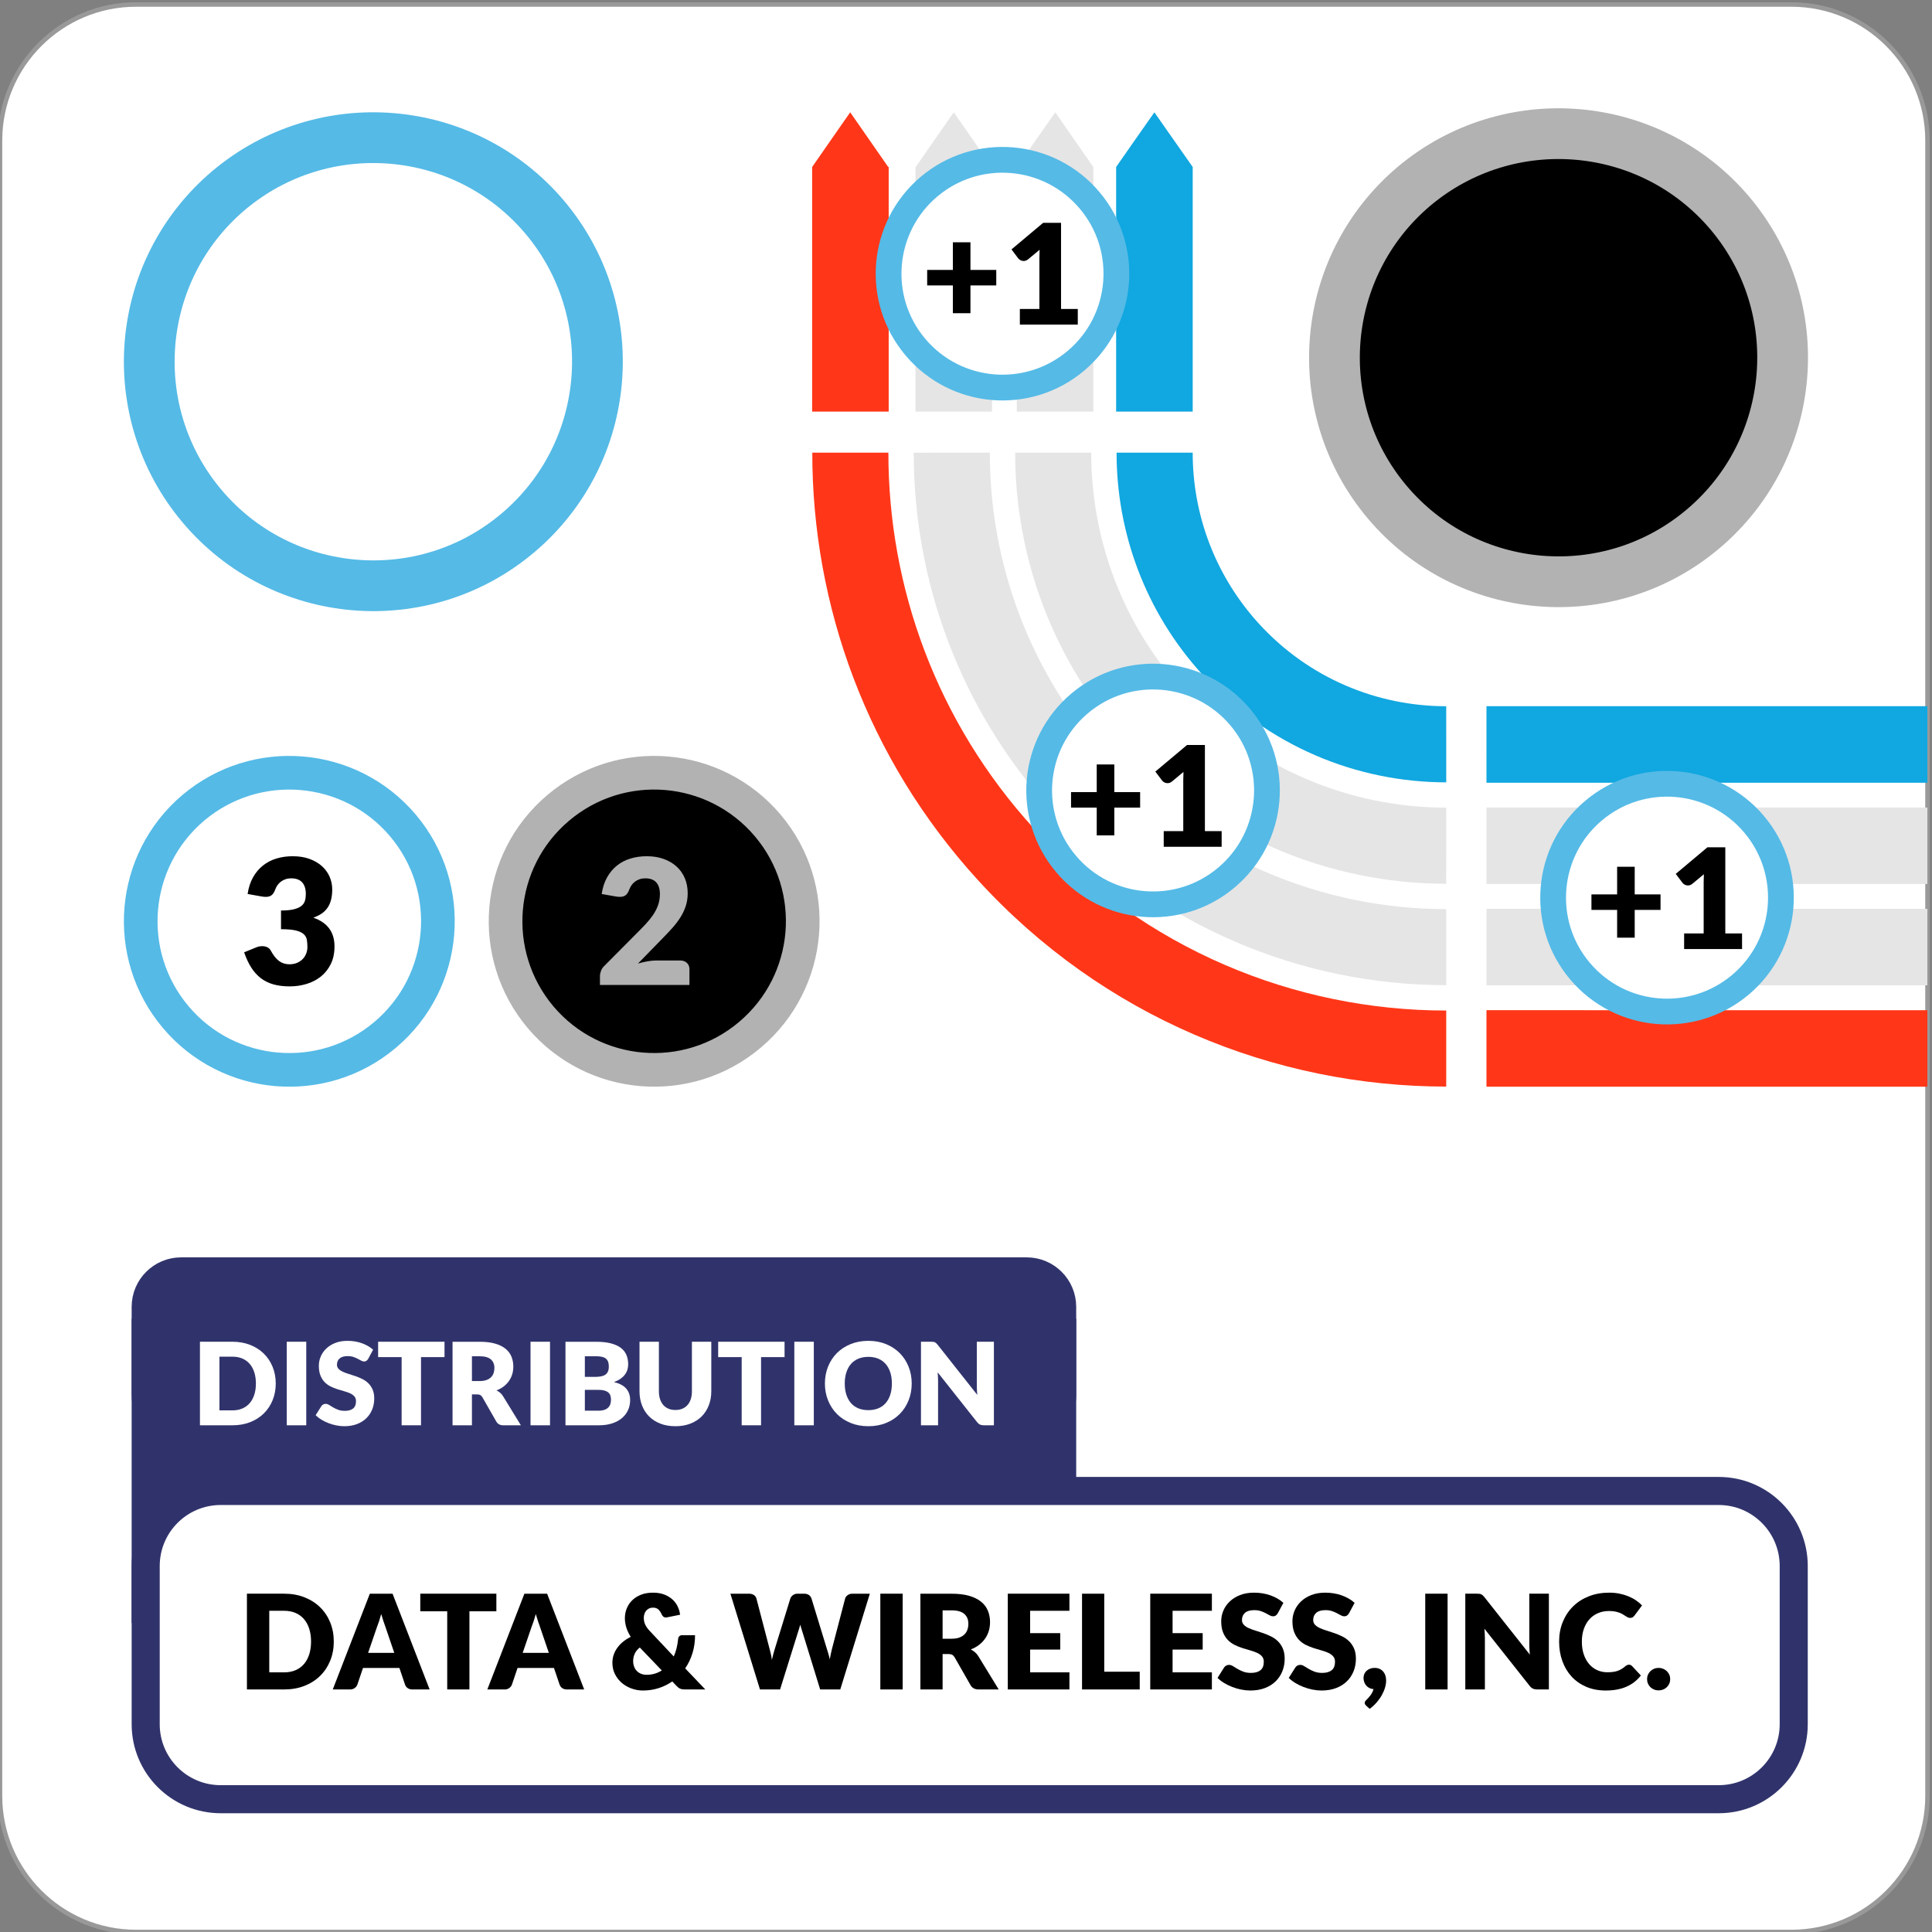 <?xml version="1.0" standalone="no"?>
<!DOCTYPE svg PUBLIC "-//W3C//DTD SVG 1.1//EN" "http://www.w3.org/Graphics/SVG/1.1/DTD/svg11.dtd">
<!--Generator: Xara Designer (www.xara.com), SVG filter version: 6.2.0.0-->
<svg stroke-width="0.501" stroke-linejoin="bevel" fill-rule="evenodd" xmlns:xlink="http://www.w3.org/1999/xlink" xmlns="http://www.w3.org/2000/svg" version="1.1" overflow="visible" width="215.434pt" height="215.434pt" viewBox="0 0 215.434 215.434">
 <rect x="0" y="0" width="215.434" height="215.434" fill="#808080" stroke="none"/>
 <defs>
	</defs>
 <g id="Document" fill="none" stroke="black" font-family="Times New Roman" font-size="16" transform="scale(1 -1)">
  <g id="Spread" transform="translate(0 -215.434)">
   <g id="Layer 1">
    <g id="Group">
     <path d="M 199.757,214.933 L 15.176,214.933 C 6.799,214.933 0,208.134 0,199.757 L 0,15.176 C 0,6.799 6.799,0 15.176,0 L 199.757,0 C 208.134,0 214.933,6.799 214.933,15.176 L 214.933,199.757 C 214.933,208.134 208.134,214.933 199.757,214.933 Z" stroke="#999999" fill="#ffffff" stroke-linejoin="miter" marker-start="none" marker-end="none"/>
     <path d="M 15.549,68.362 L 15.549,34.47 L 119.137,34.47 L 119.137,68.362 L 15.549,68.362 Z" stroke="#30336b" stroke-linejoin="miter" stroke-linecap="round" fill="#30336b" stroke-width="1.738" marker-start="none" marker-end="none" stroke-miterlimit="79.84"/>
     <path d="M 15.549,69.705 L 15.549,59.895 C 15.549,57.324 17.633,55.247 20.195,55.247 L 114.487,55.247 C 117.049,55.247 119.137,57.324 119.137,59.895 L 119.137,69.705 C 119.137,72.281 117.049,74.359 114.487,74.359 L 20.195,74.359 C 17.633,74.359 15.549,72.281 15.549,69.705 Z" stroke="#30336b" stroke-linejoin="miter" stroke-linecap="round" fill="#30336b" stroke-width="1.738" marker-start="none" marker-end="none" stroke-miterlimit="79.84"/>
     <path d="M 16.246,40.812 L 16.246,23.167 C 16.246,18.554 19.99,14.808 24.608,14.808 L 191.654,14.808 C 196.267,14.808 200.015,18.554 200.015,23.167 L 200.015,40.812 C 200.015,45.43 196.267,49.178 191.654,49.178 L 24.608,49.178 C 19.99,49.178 16.246,45.43 16.246,40.812 Z" stroke="#30336b" stroke-linejoin="miter" stroke-linecap="round" fill="#ffffff" stroke-width="3.13" marker-start="none" marker-end="none" stroke-miterlimit="79.84"/>
     <path d="M 59.5,101.396 C 53.6,108.374 54.479,118.834 61.474,124.743 C 68.456,130.635 78.909,129.756 84.813,122.769 C 90.722,115.777 89.836,105.323 82.839,99.418 C 75.857,93.523 65.4,94.402 59.5,101.396 Z" stroke-linejoin="miter" stroke="none" fill="#000000" stroke-width="0.686" marker-start="none" marker-end="none" stroke-miterlimit="79.84"/>
     <path d="M 60.278,102.005 C 54.387,109.003 55.259,119.462 62.252,125.355 C 69.241,131.264 79.693,130.381 85.609,123.388 C 91.506,116.406 90.621,105.954 83.627,100.049 C 76.648,94.143 66.184,95.022 60.278,102.005 Z" stroke-linejoin="miter" stroke="#b2b2b2" stroke-width="3.752" marker-start="none" marker-end="none" stroke-miterlimit="79.84"/>
     <path d="M 18.815,101.383 C 12.915,108.372 13.794,118.84 20.791,124.731 C 27.774,130.642 38.228,129.759 44.13,122.771 C 50.041,115.782 49.155,105.322 42.157,99.418 C 35.174,93.519 24.715,94.402 18.815,101.383 Z" stroke-linejoin="miter" stroke="none" fill="#ffffff" stroke-width="0.689" marker-start="none" marker-end="none" stroke-miterlimit="79.84"/>
     <path d="M 19.595,102.018 C 13.702,109.01 14.575,119.456 21.567,125.369 C 28.558,131.253 39.013,130.381 44.926,123.393 C 50.824,116.406 49.94,105.94 42.946,100.04 C 35.965,94.141 25.5,95.019 19.595,102.018 Z" stroke-linejoin="miter" stroke="#55bae6" stroke-width="3.752" marker-start="none" marker-end="none" stroke-miterlimit="79.84"/>
     <path d="M 21.355,158.033 C 12.458,168.573 13.783,184.359 24.335,193.243 C 34.866,202.157 50.631,200.825 59.532,190.287 C 68.446,179.747 67.11,163.973 56.556,155.07 C 46.025,146.174 30.253,147.505 21.355,158.033 Z" stroke-linejoin="miter" stroke="none" fill="#ffffff" stroke-width="1.039" marker-start="none" marker-end="none" stroke-miterlimit="79.84"/>
     <path d="M 22.532,158.99 C 13.645,169.535 14.961,185.288 25.505,194.205 C 36.048,203.078 51.815,201.763 60.732,191.225 C 69.626,180.688 68.293,164.905 57.746,156.008 C 47.218,147.112 31.437,148.436 22.532,158.99 Z" stroke-linejoin="miter" stroke="#55bae6" stroke-width="5.658" marker-start="none" marker-end="none" stroke-miterlimit="79.84"/>
     <g id="Group_1" fill-rule="nonzero" stroke-linejoin="round" stroke-linecap="round" stroke="none" stroke-width="0.485" fill="#b2b2b2" stroke-miterlimit="79.84">
      <g id="Group_2">
       <path d="M 72.123,119.957 C 72.824,119.957 73.456,119.855 74.018,119.65 C 74.58,119.446 75.059,119.161 75.456,118.798 C 75.852,118.434 76.156,118 76.367,117.497 C 76.578,116.993 76.684,116.439 76.684,115.835 C 76.684,115.315 76.611,114.834 76.464,114.392 C 76.318,113.95 76.118,113.53 75.865,113.13 C 75.612,112.731 75.318,112.344 74.983,111.97 C 74.648,111.597 74.293,111.218 73.916,110.835 L 71.138,107.989 C 71.496,108.094 71.848,108.177 72.196,108.239 C 72.543,108.302 72.87,108.332 73.175,108.332 L 75.826,108.332 C 76.151,108.332 76.407,108.243 76.596,108.064 C 76.784,107.885 76.879,107.649 76.879,107.357 L 76.879,105.601 L 66.899,105.601 L 66.899,106.576 C 66.899,106.764 66.938,106.965 67.016,107.18 C 67.094,107.394 67.231,107.589 67.425,107.765 L 71.519,111.888 C 71.869,112.239 72.175,112.574 72.435,112.892 C 72.694,113.21 72.909,113.524 73.078,113.832 C 73.247,114.141 73.373,114.45 73.458,114.758 C 73.542,115.067 73.585,115.394 73.585,115.738 C 73.585,116.303 73.45,116.737 73.18,117.039 C 72.91,117.341 72.5,117.493 71.947,117.493 C 71.72,117.493 71.512,117.46 71.324,117.395 C 71.135,117.33 70.966,117.242 70.817,117.132 C 70.667,117.022 70.539,116.892 70.432,116.742 C 70.325,116.593 70.239,116.43 70.174,116.255 C 70.07,115.963 69.938,115.752 69.779,115.622 C 69.62,115.492 69.404,115.427 69.131,115.427 C 69.066,115.427 68.996,115.43 68.921,115.436 C 68.847,115.443 68.77,115.452 68.692,115.465 L 67.094,115.743 C 67.198,116.452 67.398,117.07 67.693,117.597 C 67.989,118.124 68.356,118.562 68.795,118.914 C 69.233,119.265 69.735,119.526 70.3,119.699 C 70.866,119.871 71.473,119.957 72.123,119.957 Z" marker-start="none" marker-end="none"/>
      </g>
     </g>
     <g id="Group_3" fill-rule="nonzero" stroke-linejoin="round" stroke-linecap="round" stroke="none" stroke-width="0.485" fill="#000000" stroke-miterlimit="79.84">
      <g id="Group_4">
       <path d="M 32.641,119.957 C 33.342,119.957 33.966,119.858 34.512,119.659 C 35.057,119.461 35.519,119.192 35.896,118.853 C 36.272,118.514 36.558,118.122 36.753,117.675 C 36.948,117.229 37.046,116.758 37.046,116.263 C 37.046,115.814 37,115.418 36.909,115.075 C 36.818,114.733 36.683,114.437 36.505,114.186 C 36.326,113.935 36.105,113.722 35.842,113.546 C 35.579,113.37 35.278,113.224 34.941,113.106 C 36.513,112.562 37.299,111.495 37.299,109.907 C 37.299,109.155 37.162,108.501 36.89,107.943 C 36.617,107.385 36.251,106.922 35.793,106.553 C 35.335,106.183 34.804,105.906 34.2,105.721 C 33.596,105.536 32.965,105.444 32.309,105.444 C 31.634,105.444 31.033,105.517 30.506,105.663 C 29.98,105.809 29.512,106.037 29.103,106.345 C 28.694,106.654 28.335,107.048 28.026,107.529 C 27.718,108.01 27.45,108.581 27.222,109.244 L 28.567,109.791 C 28.684,109.844 28.799,109.879 28.913,109.899 C 29.027,109.918 29.139,109.928 29.249,109.928 C 29.457,109.928 29.644,109.887 29.81,109.806 C 29.975,109.725 30.1,109.606 30.185,109.45 C 30.477,108.91 30.787,108.518 31.115,108.275 C 31.444,108.031 31.828,107.909 32.27,107.909 C 32.608,107.909 32.902,107.966 33.152,108.08 C 33.402,108.193 33.61,108.339 33.776,108.518 C 33.942,108.697 34.067,108.901 34.151,109.128 C 34.236,109.356 34.278,109.587 34.278,109.821 C 34.278,110.126 34.257,110.401 34.215,110.645 C 34.172,110.889 34.054,111.099 33.859,111.274 C 33.664,111.45 33.37,111.585 32.977,111.679 C 32.584,111.773 32.036,111.82 31.335,111.82 L 31.335,113.905 C 31.926,113.905 32.403,113.95 32.767,114.041 C 33.131,114.132 33.412,114.257 33.61,114.417 C 33.808,114.576 33.94,114.769 34.005,114.997 C 34.07,115.224 34.102,115.474 34.102,115.747 C 34.102,116.306 33.968,116.737 33.698,117.039 C 33.428,117.341 33.017,117.493 32.465,117.493 C 32.238,117.493 32.03,117.46 31.841,117.395 C 31.653,117.33 31.484,117.242 31.335,117.132 C 31.185,117.021 31.057,116.891 30.95,116.742 C 30.843,116.592 30.757,116.43 30.692,116.254 C 30.588,115.962 30.456,115.751 30.297,115.621 C 30.138,115.491 29.922,115.425 29.649,115.425 C 29.584,115.425 29.514,115.429 29.439,115.435 C 29.365,115.442 29.288,115.451 29.21,115.464 L 27.612,115.747 C 27.716,116.455 27.916,117.073 28.211,117.599 C 28.507,118.125 28.874,118.564 29.313,118.915 C 29.751,119.265 30.253,119.527 30.818,119.699 C 31.383,119.871 31.991,119.957 32.641,119.957 Z" marker-start="none" marker-end="none"/>
      </g>
     </g>
     <path d="M 214.917,102.79 L 214.917,94.256 L 165.754,94.256 L 165.754,102.791 L 214.917,102.79 Z" fill="#ff3718" stroke-linecap="round" stroke="none" stroke-width="0.103" stroke-linejoin="miter" marker-start="none" marker-end="none" stroke-miterlimit="79.84"/>
     <path d="M 115.312,123.022 C 127.579,109.583 144.393,102.754 161.266,102.751 L 161.266,94.271 C 142.094,94.277 122.981,102.027 109.047,117.296 C 96.674,130.857 90.572,147.934 90.577,164.957 L 99.063,164.957 C 99.056,149.975 104.425,134.948 115.312,123.022 Z" fill="#ff3718" stroke-linecap="round" stroke="none" stroke-width="0.541" stroke-linejoin="round" marker-start="none" marker-end="none" stroke-miterlimit="79.84"/>
     <path d="M 94.804,202.91 L 96.922,199.865 L 99.044,196.813 L 99.097,196.812 L 99.097,169.535 L 90.561,169.536 L 90.561,196.812 L 92.681,199.865 L 94.804,202.91 Z" fill="#ff3718" stroke-linecap="round" stroke="none" stroke-width="0.103" stroke-linejoin="miter" marker-start="none" marker-end="none" stroke-miterlimit="79.84"/>
     <path d="M 106.354,202.914 L 108.474,199.867 L 110.595,196.812 L 106.354,196.812 L 102.113,196.816 L 104.235,199.868 L 106.354,202.914 Z M 110.618,196.812 L 110.619,169.535 L 102.084,169.535 L 102.084,196.812 L 110.618,196.812 Z" stroke-linecap="round" stroke="none" fill="#e5e5e5" stroke-width="0.103" stroke-linejoin="miter" marker-start="none" marker-end="none" stroke-miterlimit="79.84"/>
     <path d="M 123.666,130.644 C 133.706,119.653 147.461,114.066 161.266,114.06 L 161.266,105.58 C 145.158,105.585 129.109,112.099 117.4,124.927 C 107.006,136.313 101.886,150.656 101.889,164.956 L 110.375,164.957 C 110.365,152.7 114.76,140.408 123.666,130.644 Z" stroke-linecap="round" stroke="none" fill="#e5e5e5" stroke-width="0.453" stroke-linejoin="round" marker-start="none" marker-end="none" stroke-miterlimit="79.84"/>
     <path d="M 214.917,114.092 L 214.917,105.561 L 165.754,105.561 L 165.754,114.093 L 214.917,114.092 Z" stroke-linecap="round" stroke="none" fill="#e5e5e5" stroke-width="0.103" stroke-linejoin="miter" marker-start="none" marker-end="none" stroke-miterlimit="79.84"/>
     <path d="M 117.67,202.914 L 119.785,199.868 L 121.907,196.812 L 117.666,196.812 L 113.423,196.816 L 115.543,199.868 L 117.67,202.914 Z M 121.917,196.812 L 121.916,169.535 L 113.381,169.535 L 113.381,196.812 L 121.917,196.812 Z" fill="#e5e5e5" stroke-linecap="round" stroke="none" stroke-width="0.103" stroke-linejoin="miter" marker-start="none" marker-end="none" stroke-miterlimit="79.84"/>
     <path d="M 214.917,125.39 L 214.917,116.86 L 165.755,116.86 L 165.754,125.391 L 214.917,125.39 Z" fill="#e5e5e5" stroke-linecap="round" stroke="none" stroke-width="0.103" stroke-linejoin="miter" marker-start="none" marker-end="none" stroke-miterlimit="79.84"/>
     <path d="M 132.021,138.271 C 139.828,129.719 150.533,125.38 161.266,125.373 L 161.265,116.888 C 148.224,116.892 135.234,122.165 125.755,132.554 C 117.344,141.769 113.196,153.385 113.198,164.957 L 121.68,164.957 C 121.68,155.424 125.094,145.86 132.021,138.271 Z" fill="#e5e5e5" stroke-linecap="round" stroke="none" stroke-width="0.368" stroke-linejoin="round" marker-start="none" marker-end="none" stroke-miterlimit="79.84"/>
     <path d="M 214.917,136.687 L 214.917,128.153 L 165.753,128.153 L 165.754,136.687 L 214.917,136.687 Z" fill="#11a7e0" stroke-linecap="round" stroke="none" stroke-width="0.103" stroke-linejoin="miter" marker-start="none" marker-end="none" stroke-miterlimit="79.84"/>
     <path d="M 140.376,145.892 C 145.954,139.785 153.592,136.685 161.265,136.682 L 161.266,128.195 C 151.296,128.205 141.357,132.237 134.114,140.175 C 127.675,147.225 124.504,156.101 124.508,164.957 L 132.996,164.957 C 132.989,158.15 135.431,151.318 140.376,145.892 Z" fill="#11a7e0" stroke-linecap="round" stroke="none" stroke-width="0.281" stroke-linejoin="round" marker-start="none" marker-end="none" stroke-miterlimit="79.84"/>
     <path d="M 128.723,202.91 L 130.855,199.866 L 132.996,196.813 L 132.996,196.813 L 132.996,169.536 L 124.457,169.535 L 124.457,196.812 L 124.457,196.812 L 126.587,199.867 L 128.723,202.91 Z" fill="#11a7e0" stroke-linecap="round" stroke="none" stroke-width="0.103" stroke-linejoin="miter" marker-start="none" marker-end="none" stroke-miterlimit="79.84"/>
     <path d="M 153.514,158.48 C 144.617,169.02 145.942,184.806 156.494,193.689 C 167.025,202.604 182.79,201.272 191.691,190.735 C 200.605,180.194 199.269,164.42 188.716,155.517 C 178.184,146.621 162.412,147.952 153.514,158.48 Z" stroke-linejoin="miter" stroke="none" fill="#000000" stroke-width="1.039" marker-start="none" marker-end="none" stroke-miterlimit="79.84"/>
     <path d="M 154.691,159.437 C 145.804,169.982 147.12,185.734 157.664,194.652 C 168.208,203.524 183.974,202.21 192.891,191.673 C 201.785,181.135 200.452,165.352 189.905,156.455 C 179.377,147.559 163.596,148.883 154.691,159.437 Z" stroke-linejoin="miter" stroke="#b2b2b2" stroke-width="5.658" marker-start="none" marker-end="none" stroke-miterlimit="79.84"/>
     <path d="M 175.579,106.665 C 171.054,112.021 171.731,120.037 177.088,124.56 C 182.444,129.085 190.464,128.413 194.984,123.055 C 199.509,117.698 198.834,109.678 193.475,105.159 C 188.121,100.631 180.101,101.314 175.579,106.665 Z" stroke-linejoin="miter" stroke="none" fill="#ffffff" stroke-width="0.526" marker-start="none" marker-end="none" stroke-miterlimit="79.84"/>
     <path d="M 176.182,107.147 C 171.658,112.496 172.334,120.518 177.69,125.039 C 183.049,129.567 191.065,128.889 195.588,123.53 C 200.117,118.179 199.44,110.156 194.08,105.632 C 188.721,101.111 180.705,101.785 176.182,107.147 Z" fill="none" stroke-linejoin="miter" stroke="#55bae6" stroke-width="2.872" marker-start="none" marker-end="none" stroke-miterlimit="79.84"/>
     <path d="M 137.245,116.982 C 131.894,112.46 123.874,113.137 119.347,118.493 C 114.831,123.85 115.504,131.869 120.861,136.393 C 126.216,140.916 134.233,140.236 138.756,134.882 C 143.28,129.525 142.604,121.507 137.245,116.982 Z" stroke-linejoin="miter" stroke="none" fill="#ffffff" stroke-width="0.526" marker-start="none" marker-end="none" stroke-miterlimit="79.84"/>
     <path d="M 136.767,117.59 C 131.413,113.063 123.397,113.737 118.873,119.097 C 114.349,124.455 115.022,132.47 120.385,136.995 C 125.74,141.522 133.757,140.838 138.283,135.487 C 142.808,130.127 142.127,122.112 136.767,117.59 Z" fill="none" stroke-linejoin="miter" stroke="#55bae6" stroke-width="2.872" marker-start="none" marker-end="none" stroke-miterlimit="79.84"/>
     <path d="M 101.473,176.24 C 96.949,181.596 97.628,189.613 102.983,194.141 C 108.343,198.662 116.363,197.984 120.886,192.626 C 125.414,187.273 124.731,179.251 119.375,174.732 C 114.016,170.213 106,170.887 101.473,176.24 Z" stroke-linejoin="miter" stroke="none" fill="#ffffff" stroke-width="0.526" marker-start="none" marker-end="none" stroke-miterlimit="79.84"/>
     <path d="M 102.08,176.724 C 97.556,182.075 98.232,190.095 103.592,194.619 C 108.951,199.14 116.966,198.466 121.489,193.106 C 126.016,187.753 125.338,179.733 119.982,175.212 C 114.619,170.687 106.603,171.363 102.08,176.724 Z" fill="none" stroke-linejoin="miter" stroke="#55bae6" stroke-width="2.872" marker-start="none" marker-end="none" stroke-miterlimit="79.84"/>
     <g id="Group_5" fill-rule="nonzero" stroke-linejoin="round" stroke-linecap="round" stroke="none" stroke-width="0.387" fill="#000000" stroke-miterlimit="79.84">
      <g id="Group_6">
       <path d="M 182.284,118.783 L 182.284,115.701 L 185.163,115.701 L 185.163,113.972 L 182.284,113.972 L 182.284,110.875 L 180.323,110.875 L 180.323,113.972 L 177.459,113.972 L 177.459,115.701 L 180.323,115.701 L 180.323,118.783 L 182.284,118.783 Z" marker-start="none" marker-end="none"/>
       <path d="M 187.794,111.35 L 189.973,111.35 L 189.973,117.07 C 189.973,117.351 189.981,117.644 189.996,117.95 L 188.712,116.883 C 188.629,116.816 188.546,116.768 188.463,116.739 C 188.38,116.711 188.3,116.697 188.222,116.697 C 188.087,116.697 187.967,116.726 187.86,116.786 C 187.754,116.846 187.675,116.909 187.623,116.977 L 186.86,117.989 L 190.393,120.954 L 192.386,120.954 L 192.386,111.35 L 194.253,111.35 L 194.253,109.606 L 187.794,109.606 L 187.794,111.35 Z" marker-start="none" marker-end="none"/>
      </g>
     </g>
     <g id="Group_7" fill-rule="nonzero" stroke-linejoin="round" stroke-linecap="round" stroke="none" stroke-width="0.387" fill="#000000" stroke-miterlimit="79.84">
      <g id="Group_8">
       <path d="M 124.255,130.19 L 124.255,127.108 L 127.134,127.108 L 127.134,125.379 L 124.255,125.379 L 124.255,122.282 L 122.294,122.282 L 122.294,125.379 L 119.43,125.379 L 119.43,127.108 L 122.294,127.108 L 122.294,130.19 L 124.255,130.19 Z" marker-start="none" marker-end="none"/>
       <path d="M 129.765,122.757 L 131.944,122.757 L 131.944,128.477 C 131.944,128.758 131.952,129.051 131.967,129.357 L 130.683,128.29 C 130.6,128.223 130.517,128.175 130.434,128.146 C 130.351,128.118 130.271,128.104 130.193,128.104 C 130.058,128.104 129.938,128.133 129.831,128.193 C 129.725,128.253 129.646,128.316 129.594,128.384 L 128.831,129.396 L 132.364,132.361 L 134.357,132.361 L 134.357,122.757 L 136.224,122.757 L 136.224,121.013 L 129.765,121.013 L 129.765,122.757 Z" marker-start="none" marker-end="none"/>
      </g>
     </g>
     <g id="Group_9" fill-rule="nonzero" stroke-linejoin="round" stroke-linecap="round" stroke="none" stroke-width="0.387" fill="#000000" stroke-miterlimit="79.84">
      <g id="Group_10">
       <path d="M 108.213,188.417 L 108.213,185.335 L 111.092,185.335 L 111.092,183.606 L 108.213,183.606 L 108.213,180.509 L 106.252,180.509 L 106.252,183.606 L 103.388,183.606 L 103.388,185.335 L 106.252,185.335 L 106.252,188.417 L 108.213,188.417 Z" marker-start="none" marker-end="none"/>
       <path d="M 113.723,180.984 L 115.902,180.984 L 115.902,186.704 C 115.902,186.985 115.91,187.278 115.925,187.584 L 114.641,186.517 C 114.558,186.45 114.475,186.402 114.392,186.373 C 114.309,186.345 114.229,186.331 114.151,186.331 C 114.016,186.331 113.896,186.36 113.789,186.42 C 113.683,186.48 113.604,186.543 113.552,186.611 L 112.789,187.623 L 116.322,190.588 L 118.315,190.588 L 118.315,180.984 L 120.182,180.984 L 120.182,179.24 L 113.723,179.24 L 113.723,180.984 Z" marker-start="none" marker-end="none"/>
      </g>
     </g>
     <g id="Group_11" fill-rule="nonzero" stroke-linejoin="round" stroke-linecap="round" stroke="none" stroke-width="0.319" fill="#ffffff" stroke-miterlimit="79.84">
      <g id="Group_12">
       <path d="M 30.747,61.164 C 30.747,60.49 30.631,59.869 30.398,59.3 C 30.166,58.731 29.839,58.238 29.417,57.823 C 28.995,57.407 28.487,57.083 27.893,56.851 C 27.298,56.618 26.639,56.502 25.914,56.502 L 22.296,56.502 L 22.296,65.819 L 25.914,65.819 C 26.639,65.819 27.298,65.702 27.893,65.467 C 28.487,65.233 28.995,64.909 29.417,64.495 C 29.839,64.082 30.166,63.59 30.398,63.021 C 30.631,62.452 30.747,61.833 30.747,61.164 Z M 28.535,61.164 C 28.535,61.624 28.475,62.039 28.356,62.41 C 28.237,62.781 28.065,63.095 27.841,63.353 C 27.618,63.611 27.344,63.809 27.02,63.948 C 26.696,64.086 26.328,64.155 25.914,64.155 L 24.47,64.155 L 24.47,58.166 L 25.914,58.166 C 26.328,58.166 26.696,58.235 27.02,58.373 C 27.344,58.512 27.618,58.71 27.841,58.968 C 28.065,59.226 28.237,59.54 28.356,59.911 C 28.475,60.282 28.535,60.699 28.535,61.164 Z" marker-start="none" marker-end="none"/>
       <path d="M 34.15,56.502 L 31.977,56.502 L 31.977,65.819 L 34.15,65.819 L 34.15,56.502 Z" marker-start="none" marker-end="none"/>
       <path d="M 41.065,63.924 C 41.001,63.821 40.934,63.745 40.863,63.694 C 40.793,63.642 40.702,63.617 40.592,63.617 C 40.494,63.617 40.388,63.648 40.275,63.71 C 40.162,63.771 40.034,63.841 39.892,63.917 C 39.749,63.994 39.586,64.063 39.403,64.125 C 39.219,64.187 39.011,64.218 38.776,64.218 C 38.371,64.218 38.07,64.132 37.872,63.959 C 37.674,63.786 37.574,63.553 37.574,63.259 C 37.574,63.071 37.634,62.916 37.753,62.792 C 37.873,62.669 38.029,62.562 38.223,62.472 C 38.417,62.383 38.639,62.301 38.888,62.226 C 39.137,62.152 39.392,62.069 39.652,61.977 C 39.912,61.885 40.167,61.778 40.416,61.654 C 40.665,61.531 40.887,61.373 41.081,61.181 C 41.275,60.989 41.431,60.756 41.551,60.481 C 41.67,60.206 41.73,59.875 41.73,59.487 C 41.73,59.056 41.655,58.654 41.506,58.279 C 41.357,57.904 41.14,57.576 40.857,57.297 C 40.574,57.018 40.224,56.799 39.809,56.639 C 39.393,56.479 38.921,56.399 38.393,56.399 C 38.103,56.399 37.808,56.429 37.507,56.489 C 37.207,56.548 36.916,56.632 36.635,56.741 C 36.354,56.85 36.089,56.979 35.842,57.128 C 35.595,57.277 35.38,57.443 35.196,57.627 L 35.836,58.637 C 35.883,58.714 35.949,58.775 36.034,58.822 C 36.119,58.869 36.211,58.893 36.309,58.893 C 36.437,58.893 36.566,58.852 36.696,58.771 C 36.825,58.69 36.973,58.601 37.137,58.503 C 37.301,58.405 37.489,58.315 37.702,58.234 C 37.915,58.153 38.167,58.113 38.457,58.113 C 38.849,58.113 39.153,58.199 39.371,58.371 C 39.588,58.544 39.697,58.818 39.697,59.193 C 39.697,59.411 39.637,59.587 39.518,59.724 C 39.398,59.86 39.242,59.973 39.048,60.063 C 38.854,60.152 38.633,60.231 38.386,60.299 C 38.139,60.367 37.886,60.443 37.626,60.526 C 37.366,60.609 37.112,60.711 36.865,60.833 C 36.618,60.954 36.397,61.114 36.203,61.312 C 36.009,61.511 35.853,61.758 35.733,62.054 C 35.614,62.35 35.554,62.716 35.554,63.151 C 35.554,63.5 35.625,63.841 35.765,64.174 C 35.906,64.506 36.113,64.802 36.385,65.062 C 36.658,65.322 36.993,65.53 37.389,65.686 C 37.785,65.841 38.239,65.919 38.751,65.919 C 39.036,65.919 39.314,65.897 39.585,65.852 C 39.855,65.807 40.112,65.741 40.355,65.653 C 40.598,65.566 40.825,65.462 41.036,65.34 C 41.247,65.219 41.435,65.081 41.602,64.928 L 41.065,63.924 Z" marker-start="none" marker-end="none"/>
       <path d="M 49.566,65.819 L 49.566,64.105 L 46.945,64.105 L 46.945,56.504 L 44.785,56.504 L 44.785,64.105 L 42.164,64.105 L 42.164,65.819 L 49.566,65.819 Z" marker-start="none" marker-end="none"/>
       <path d="M 52.624,59.948 L 52.624,56.502 L 50.463,56.502 L 50.463,65.816 L 53.493,65.816 C 54.166,65.816 54.741,65.747 55.216,65.608 C 55.691,65.469 56.079,65.276 56.379,65.029 C 56.68,64.781 56.898,64.489 57.034,64.152 C 57.171,63.815 57.239,63.448 57.239,63.051 C 57.239,62.748 57.199,62.462 57.118,62.193 C 57.037,61.925 56.916,61.676 56.756,61.448 C 56.597,61.219 56.401,61.016 56.168,60.836 C 55.936,60.657 55.669,60.51 55.366,60.395 C 55.511,60.323 55.646,60.233 55.772,60.127 C 55.898,60.02 56.007,59.891 56.101,59.737 L 58.083,56.502 L 56.127,56.502 C 55.765,56.502 55.505,56.638 55.347,56.911 L 53.8,59.615 C 53.732,59.735 53.652,59.82 53.56,59.871 C 53.469,59.922 53.34,59.948 53.173,59.948 L 52.624,59.948 Z M 52.624,61.437 L 53.493,61.437 C 53.787,61.437 54.038,61.474 54.244,61.549 C 54.451,61.623 54.62,61.727 54.752,61.859 C 54.884,61.991 54.98,62.145 55.04,62.322 C 55.1,62.499 55.13,62.69 55.13,62.895 C 55.13,63.304 54.996,63.624 54.73,63.854 C 54.464,64.084 54.051,64.199 53.493,64.199 L 52.624,64.199 L 52.624,61.437 Z" marker-start="none" marker-end="none"/>
       <path d="M 61.331,56.502 L 59.158,56.502 L 59.158,65.819 L 61.331,65.819 L 61.331,56.502 Z" marker-start="none" marker-end="none"/>
       <path d="M 63.055,56.502 L 63.055,65.816 L 66.481,65.816 C 67.125,65.816 67.673,65.756 68.124,65.637 C 68.576,65.518 68.945,65.349 69.23,65.132 C 69.516,64.915 69.723,64.651 69.853,64.34 C 69.983,64.029 70.048,63.681 70.048,63.298 C 70.048,63.089 70.019,62.888 69.959,62.694 C 69.899,62.5 69.805,62.318 69.678,62.148 C 69.55,61.977 69.386,61.823 69.185,61.684 C 68.985,61.546 68.744,61.425 68.463,61.323 C 69.077,61.174 69.531,60.932 69.825,60.597 C 70.119,60.263 70.266,59.833 70.266,59.309 C 70.266,58.912 70.189,58.544 70.036,58.203 C 69.882,57.862 69.657,57.564 69.361,57.311 C 69.065,57.057 68.7,56.859 68.265,56.716 C 67.83,56.573 67.334,56.502 66.775,56.502 L 63.055,56.502 Z M 65.216,60.454 L 65.216,58.131 L 66.737,58.131 C 67.023,58.131 67.256,58.168 67.437,58.24 C 67.618,58.313 67.76,58.406 67.862,58.521 C 67.964,58.637 68.035,58.767 68.073,58.912 C 68.111,59.057 68.131,59.204 68.131,59.353 C 68.131,59.524 68.108,59.677 68.064,59.814 C 68.019,59.95 67.942,60.066 67.833,60.159 C 67.725,60.253 67.581,60.326 67.402,60.377 C 67.223,60.428 66.997,60.454 66.724,60.454 L 65.216,60.454 Z M 65.216,61.899 L 66.341,61.899 C 66.579,61.899 66.795,61.916 66.986,61.95 C 67.178,61.984 67.341,62.044 67.475,62.129 C 67.61,62.214 67.712,62.331 67.782,62.48 C 67.853,62.629 67.888,62.817 67.888,63.042 C 67.888,63.264 67.86,63.448 67.805,63.595 C 67.749,63.742 67.664,63.86 67.549,63.95 C 67.434,64.039 67.288,64.103 67.111,64.142 C 66.934,64.18 66.724,64.199 66.481,64.199 L 65.216,64.199 L 65.216,61.899 Z" marker-start="none" marker-end="none"/>
       <path d="M 75.313,58.209 C 75.603,58.209 75.862,58.257 76.09,58.353 C 76.318,58.449 76.51,58.586 76.668,58.766 C 76.826,58.945 76.946,59.163 77.029,59.421 C 77.112,59.679 77.154,59.972 77.154,60.3 L 77.154,65.817 L 79.315,65.817 L 79.315,60.299 C 79.315,59.728 79.222,59.204 79.036,58.726 C 78.851,58.249 78.586,57.838 78.241,57.492 C 77.895,57.147 77.476,56.879 76.981,56.687 C 76.487,56.495 75.931,56.399 75.313,56.399 C 74.691,56.399 74.132,56.495 73.638,56.687 C 73.144,56.879 72.724,57.147 72.379,57.492 C 72.034,57.838 71.769,58.249 71.586,58.726 C 71.403,59.204 71.311,59.728 71.311,60.299 L 71.311,65.817 L 73.472,65.817 L 73.472,60.306 C 73.472,59.978 73.513,59.685 73.597,59.427 C 73.68,59.169 73.8,58.95 73.958,58.769 C 74.115,58.588 74.308,58.449 74.536,58.353 C 74.764,58.257 75.023,58.209 75.313,58.209 Z" marker-start="none" marker-end="none"/>
       <path d="M 87.485,65.819 L 87.485,64.105 L 84.864,64.105 L 84.864,56.504 L 82.704,56.504 L 82.704,64.105 L 80.083,64.105 L 80.083,65.819 L 87.485,65.819 Z" marker-start="none" marker-end="none"/>
       <path d="M 90.747,56.502 L 88.574,56.502 L 88.574,65.819 L 90.747,65.819 L 90.747,56.502 Z" marker-start="none" marker-end="none"/>
       <path d="M 101.663,61.162 C 101.663,60.489 101.547,59.862 101.315,59.283 C 101.083,58.703 100.756,58.199 100.334,57.77 C 99.912,57.342 99.404,57.006 98.809,56.763 C 98.215,56.52 97.555,56.399 96.831,56.399 C 96.106,56.399 95.446,56.52 94.849,56.763 C 94.252,57.006 93.742,57.342 93.318,57.77 C 92.894,58.199 92.566,58.703 92.334,59.283 C 92.101,59.862 91.985,60.489 91.985,61.162 C 91.985,61.836 92.101,62.462 92.334,63.042 C 92.566,63.622 92.894,64.124 93.318,64.551 C 93.742,64.977 94.252,65.312 94.849,65.555 C 95.446,65.797 96.106,65.919 96.831,65.919 C 97.555,65.919 98.215,65.796 98.809,65.551 C 99.404,65.306 99.912,64.971 100.334,64.544 C 100.756,64.118 101.083,63.615 101.315,63.035 C 101.547,62.456 101.663,61.831 101.663,61.162 Z M 99.452,61.162 C 99.452,61.622 99.392,62.036 99.273,62.405 C 99.153,62.773 98.982,63.086 98.758,63.341 C 98.534,63.597 98.26,63.793 97.937,63.929 C 97.613,64.065 97.244,64.133 96.831,64.134 C 96.413,64.133 96.041,64.065 95.715,63.929 C 95.389,63.793 95.114,63.597 94.891,63.341 C 94.667,63.086 94.495,62.773 94.376,62.405 C 94.257,62.036 94.197,61.622 94.197,61.162 C 94.197,60.698 94.257,60.281 94.376,59.913 C 94.495,59.544 94.667,59.232 94.891,58.977 C 95.114,58.721 95.389,58.526 95.715,58.392 C 96.041,58.258 96.413,58.191 96.831,58.191 C 97.244,58.191 97.613,58.258 97.937,58.392 C 98.26,58.526 98.534,58.721 98.758,58.977 C 98.982,59.232 99.153,59.544 99.273,59.913 C 99.392,60.281 99.452,60.698 99.452,61.162 Z" marker-start="none" marker-end="none"/>
       <path d="M 103.835,65.819 C 103.929,65.819 104.008,65.815 104.071,65.806 C 104.135,65.798 104.193,65.782 104.244,65.758 C 104.295,65.735 104.344,65.702 104.391,65.659 C 104.438,65.616 104.491,65.559 104.551,65.487 L 108.974,59.893 C 108.957,60.072 108.945,60.246 108.936,60.414 C 108.928,60.582 108.923,60.741 108.923,60.891 L 108.923,65.819 L 110.828,65.819 L 110.828,56.502 L 109.703,56.502 C 109.537,56.502 109.396,56.528 109.281,56.579 C 109.166,56.63 109.055,56.724 108.949,56.86 L 104.557,62.409 C 104.57,62.247 104.581,62.088 104.589,61.932 C 104.598,61.777 104.602,61.631 104.602,61.494 L 104.602,56.502 L 102.697,56.502 L 102.697,65.819 L 103.835,65.819 Z" marker-start="none" marker-end="none"/>
      </g>
     </g>
     <g id="Group_13" fill-rule="nonzero" stroke-linejoin="round" stroke-linecap="round" stroke="none" stroke-width="0.365" fill="#000000" stroke-miterlimit="79.84">
      <g id="Group_14">
       <path d="M 37.22,32.389 C 37.22,31.617 37.087,30.905 36.821,30.253 C 36.555,29.6 36.18,29.036 35.696,28.56 C 35.213,28.083 34.63,27.712 33.949,27.446 C 33.267,27.179 32.512,27.046 31.681,27.046 L 27.534,27.046 L 27.534,37.725 L 31.681,37.725 C 32.512,37.725 33.267,37.59 33.949,37.322 C 34.63,37.053 35.213,36.682 35.696,36.208 C 36.18,35.734 36.555,35.171 36.821,34.518 C 37.087,33.866 37.22,33.156 37.22,32.389 Z M 34.685,32.389 C 34.685,32.917 34.617,33.393 34.48,33.818 C 34.343,34.243 34.147,34.603 33.89,34.898 C 33.634,35.194 33.32,35.421 32.949,35.58 C 32.577,35.739 32.155,35.818 31.681,35.818 L 30.025,35.818 L 30.025,28.953 L 31.681,28.953 C 32.155,28.953 32.577,29.032 32.949,29.191 C 33.32,29.35 33.634,29.577 33.89,29.872 C 34.147,30.168 34.343,30.528 34.48,30.953 C 34.617,31.378 34.685,31.857 34.685,32.389 Z" marker-start="none" marker-end="none"/>
       <path d="M 47.906,27.046 L 45.987,27.046 C 45.772,27.046 45.595,27.096 45.456,27.196 C 45.316,27.296 45.22,27.425 45.166,27.581 L 44.536,29.443 L 40.477,29.443 L 39.847,27.581 C 39.798,27.444 39.703,27.321 39.561,27.211 C 39.419,27.101 39.246,27.046 39.041,27.046 L 37.107,27.046 L 41.239,37.723 L 43.774,37.723 L 47.906,27.046 Z M 41.048,31.128 L 43.965,31.128 L 42.983,34.007 C 42.919,34.189 42.845,34.405 42.759,34.652 C 42.674,34.9 42.59,35.168 42.506,35.457 C 42.428,35.163 42.348,34.892 42.265,34.641 C 42.182,34.392 42.104,34.175 42.03,33.992 L 41.048,31.128 Z" marker-start="none" marker-end="none"/>
       <path d="M 55.349,37.725 L 55.349,35.761 L 52.345,35.761 L 52.345,27.048 L 49.869,27.048 L 49.869,35.761 L 46.865,35.761 L 46.865,37.725 L 55.349,37.725 Z" marker-start="none" marker-end="none"/>
       <path d="M 65.141,27.046 L 63.222,27.046 C 63.007,27.046 62.83,27.096 62.691,27.196 C 62.551,27.296 62.455,27.425 62.401,27.581 L 61.771,29.443 L 57.712,29.443 L 57.082,27.581 C 57.033,27.444 56.938,27.321 56.796,27.211 C 56.654,27.101 56.481,27.046 56.276,27.046 L 54.342,27.046 L 58.474,37.723 L 61.009,37.723 L 65.141,27.046 Z M 58.283,31.128 L 61.2,31.128 L 60.218,34.007 C 60.154,34.189 60.08,34.405 59.994,34.652 C 59.909,34.9 59.825,35.168 59.741,35.457 C 59.663,35.163 59.583,34.892 59.5,34.641 C 59.417,34.392 59.339,34.175 59.265,33.992 L 58.283,31.128 Z" marker-start="none" marker-end="none"/>
       <path d="M 72.815,37.839 C 73.289,37.839 73.706,37.77 74.068,37.631 C 74.429,37.491 74.735,37.308 74.984,37.081 C 75.233,36.854 75.428,36.591 75.57,36.293 C 75.712,35.996 75.799,35.69 75.834,35.378 L 74.368,35.084 C 74.344,35.08 74.323,35.076 74.306,35.074 C 74.289,35.071 74.271,35.07 74.251,35.07 C 74.046,35.07 73.894,35.178 73.797,35.392 C 73.684,35.646 73.554,35.839 73.405,35.971 C 73.256,36.103 73.059,36.169 72.815,36.169 C 72.644,36.169 72.495,36.137 72.368,36.073 C 72.241,36.009 72.135,35.925 72.049,35.822 C 71.964,35.719 71.899,35.599 71.855,35.461 C 71.811,35.324 71.789,35.181 71.789,35.034 C 71.789,34.906 71.8,34.783 71.822,34.665 C 71.844,34.547 71.881,34.428 71.932,34.308 C 71.983,34.188 72.054,34.063 72.145,33.936 C 72.235,33.808 72.351,33.67 72.493,33.523 L 75.13,30.722 C 75.262,31.019 75.367,31.329 75.445,31.651 C 75.523,31.973 75.58,32.307 75.614,32.654 C 75.624,32.792 75.669,32.901 75.749,32.98 C 75.83,33.059 75.936,33.099 76.068,33.099 L 77.504,33.099 C 77.504,32.384 77.409,31.716 77.218,31.096 C 77.028,30.477 76.757,29.91 76.405,29.395 L 78.647,27.046 L 76.405,27.046 C 76.293,27.046 76.193,27.052 76.105,27.064 C 76.017,27.077 75.935,27.097 75.859,27.127 C 75.784,27.156 75.712,27.197 75.643,27.251 C 75.575,27.305 75.501,27.373 75.423,27.457 L 74.962,27.94 C 74.498,27.617 73.991,27.368 73.441,27.192 C 72.892,27.016 72.307,26.928 71.687,26.928 C 71.262,26.928 70.845,27 70.437,27.145 C 70.03,27.29 69.667,27.497 69.349,27.765 C 69.032,28.033 68.775,28.359 68.58,28.74 C 68.385,29.122 68.287,29.55 68.287,30.023 C 68.287,30.342 68.337,30.644 68.437,30.929 C 68.537,31.214 68.678,31.479 68.859,31.723 C 69.039,31.967 69.255,32.189 69.507,32.39 C 69.758,32.59 70.033,32.766 70.331,32.915 C 70.102,33.277 69.936,33.631 69.833,33.978 C 69.73,34.324 69.679,34.661 69.679,34.987 C 69.679,35.374 69.749,35.739 69.888,36.083 C 70.027,36.427 70.23,36.729 70.496,36.989 C 70.762,37.249 71.09,37.456 71.478,37.609 C 71.866,37.763 72.312,37.839 72.815,37.839 Z M 70.602,30.217 C 70.602,29.986 70.638,29.777 70.709,29.59 C 70.779,29.402 70.881,29.241 71.013,29.106 C 71.144,28.972 71.302,28.867 71.485,28.793 C 71.668,28.718 71.872,28.681 72.097,28.681 C 72.424,28.681 72.728,28.723 73.009,28.807 C 73.29,28.892 73.553,29.01 73.797,29.164 L 71.342,31.725 C 71.074,31.509 70.883,31.273 70.771,31.018 C 70.658,30.763 70.602,30.496 70.602,30.217 Z" marker-start="none" marker-end="none"/>
       <path d="M 81.446,37.723 L 83.527,37.723 C 83.742,37.723 83.921,37.674 84.066,37.576 C 84.21,37.477 84.304,37.347 84.348,37.184 L 85.813,31.575 C 85.862,31.393 85.911,31.199 85.96,30.992 C 86.008,30.786 86.045,30.569 86.069,30.343 C 86.118,30.574 86.172,30.792 86.231,30.996 C 86.289,31.2 86.345,31.393 86.399,31.575 L 88.128,37.184 C 88.172,37.322 88.266,37.446 88.41,37.557 C 88.554,37.668 88.729,37.723 88.934,37.723 L 89.667,37.723 C 89.882,37.723 90.059,37.675 90.198,37.579 C 90.337,37.483 90.434,37.352 90.488,37.184 L 92.202,31.574 C 92.256,31.402 92.312,31.219 92.371,31.024 C 92.429,30.83 92.48,30.622 92.524,30.4 C 92.563,30.617 92.604,30.824 92.645,31.02 C 92.687,31.217 92.73,31.402 92.773,31.574 L 94.239,37.184 C 94.278,37.327 94.371,37.452 94.517,37.561 C 94.664,37.669 94.84,37.723 95.045,37.723 L 96.994,37.723 L 93.697,27.046 L 91.455,27.046 L 89.447,33.56 C 89.413,33.661 89.378,33.772 89.341,33.892 C 89.304,34.012 89.269,34.139 89.235,34.274 C 89.2,34.139 89.165,34.012 89.128,33.892 C 89.092,33.772 89.056,33.661 89.022,33.56 L 86.985,27.046 L 84.743,27.046 L 81.446,37.723 Z" marker-start="none" marker-end="none"/>
       <path d="M 100.655,27.046 L 98.164,27.046 L 98.164,37.725 L 100.655,37.725 L 100.655,27.046 Z" marker-start="none" marker-end="none"/>
       <path d="M 105.108,30.996 L 105.108,27.046 L 102.631,27.046 L 102.631,37.721 L 106.104,37.721 C 106.876,37.721 107.534,37.642 108.079,37.483 C 108.623,37.324 109.068,37.103 109.412,36.819 C 109.757,36.535 110.007,36.2 110.163,35.814 C 110.319,35.428 110.398,35.007 110.398,34.552 C 110.398,34.205 110.351,33.877 110.258,33.569 C 110.166,33.261 110.028,32.976 109.844,32.714 C 109.661,32.453 109.437,32.219 109.17,32.014 C 108.904,31.809 108.598,31.64 108.251,31.508 C 108.417,31.425 108.572,31.322 108.716,31.2 C 108.86,31.079 108.986,30.93 109.093,30.754 L 111.365,27.046 L 109.123,27.046 C 108.708,27.046 108.41,27.202 108.229,27.515 L 106.456,30.615 C 106.378,30.751 106.286,30.849 106.181,30.908 C 106.076,30.966 105.928,30.996 105.738,30.996 L 105.108,30.996 Z M 105.108,32.702 L 106.104,32.702 C 106.441,32.702 106.728,32.745 106.965,32.83 C 107.202,32.916 107.396,33.034 107.547,33.186 C 107.699,33.337 107.809,33.514 107.877,33.717 C 107.946,33.92 107.98,34.139 107.98,34.373 C 107.98,34.842 107.827,35.209 107.522,35.472 C 107.217,35.736 106.744,35.868 106.104,35.868 L 105.108,35.868 L 105.108,32.702 Z" marker-start="none" marker-end="none"/>
       <path d="M 119.25,37.725 L 119.25,35.818 L 114.868,35.818 L 114.868,33.325 L 118.224,33.325 L 118.224,31.493 L 114.868,31.493 L 114.868,28.953 L 119.25,28.953 L 119.25,27.046 L 112.377,27.046 L 112.377,37.725 L 119.25,37.725 Z" marker-start="none" marker-end="none"/>
       <path d="M 123.133,29.024 L 127.089,29.024 L 127.089,27.046 L 120.656,27.046 L 120.656,37.723 L 123.133,37.723 L 123.133,29.024 Z" marker-start="none" marker-end="none"/>
       <path d="M 135.135,37.725 L 135.135,35.818 L 130.753,35.818 L 130.753,33.325 L 134.109,33.325 L 134.109,31.493 L 130.753,31.493 L 130.753,28.953 L 135.135,28.953 L 135.135,27.046 L 128.262,27.046 L 128.262,37.725 L 135.135,37.725 Z" marker-start="none" marker-end="none"/>
       <path d="M 142.491,35.553 C 142.417,35.435 142.34,35.347 142.26,35.289 C 142.179,35.23 142.075,35.201 141.948,35.201 C 141.836,35.201 141.715,35.236 141.586,35.307 C 141.456,35.378 141.31,35.457 141.146,35.545 C 140.982,35.633 140.796,35.713 140.586,35.783 C 140.376,35.854 140.136,35.89 139.868,35.89 C 139.404,35.89 139.058,35.791 138.831,35.593 C 138.604,35.395 138.49,35.128 138.49,34.791 C 138.49,34.575 138.559,34.397 138.695,34.256 C 138.832,34.114 139.012,33.992 139.234,33.889 C 139.456,33.787 139.71,33.693 139.996,33.607 C 140.282,33.522 140.573,33.426 140.871,33.321 C 141.169,33.216 141.461,33.093 141.747,32.951 C 142.033,32.81 142.287,32.629 142.509,32.409 C 142.731,32.189 142.911,31.922 143.047,31.607 C 143.184,31.292 143.253,30.912 143.253,30.467 C 143.253,29.974 143.167,29.512 142.996,29.082 C 142.825,28.652 142.577,28.278 142.252,27.958 C 141.928,27.638 141.527,27.386 141.051,27.203 C 140.575,27.02 140.034,26.928 139.428,26.928 C 139.096,26.928 138.758,26.962 138.413,27.031 C 138.069,27.099 137.735,27.195 137.413,27.32 C 137.091,27.445 136.788,27.592 136.505,27.763 C 136.221,27.934 135.975,28.125 135.765,28.335 L 136.497,29.493 C 136.551,29.581 136.627,29.652 136.724,29.705 C 136.822,29.759 136.927,29.786 137.039,29.786 C 137.186,29.786 137.334,29.74 137.483,29.647 C 137.632,29.554 137.8,29.451 137.988,29.339 C 138.176,29.227 138.392,29.124 138.637,29.031 C 138.881,28.938 139.169,28.892 139.501,28.892 C 139.951,28.892 140.3,28.991 140.549,29.189 C 140.798,29.386 140.923,29.701 140.923,30.13 C 140.923,30.38 140.854,30.582 140.717,30.739 C 140.581,30.895 140.401,31.024 140.179,31.127 C 139.957,31.23 139.704,31.32 139.421,31.398 C 139.137,31.476 138.847,31.563 138.549,31.658 C 138.251,31.753 137.96,31.871 137.677,32.01 C 137.394,32.149 137.141,32.332 136.919,32.56 C 136.696,32.787 136.517,33.07 136.38,33.41 C 136.243,33.749 136.175,34.168 136.175,34.666 C 136.175,35.067 136.255,35.458 136.417,35.839 C 136.578,36.22 136.815,36.559 137.127,36.857 C 137.44,37.155 137.823,37.394 138.278,37.572 C 138.732,37.75 139.252,37.839 139.838,37.839 C 140.166,37.839 140.484,37.814 140.794,37.762 C 141.105,37.711 141.399,37.635 141.677,37.535 C 141.956,37.435 142.216,37.315 142.458,37.176 C 142.699,37.037 142.916,36.879 143.106,36.703 L 142.491,35.553 Z" marker-start="none" marker-end="none"/>
       <path d="M 150.433,35.553 C 150.359,35.435 150.282,35.347 150.202,35.289 C 150.121,35.23 150.017,35.201 149.89,35.201 C 149.778,35.201 149.657,35.236 149.528,35.307 C 149.398,35.378 149.252,35.457 149.088,35.545 C 148.924,35.633 148.738,35.713 148.528,35.783 C 148.318,35.854 148.078,35.89 147.81,35.89 C 147.346,35.89 147,35.791 146.773,35.593 C 146.546,35.395 146.432,35.128 146.432,34.791 C 146.432,34.575 146.501,34.397 146.637,34.256 C 146.774,34.114 146.954,33.992 147.176,33.889 C 147.398,33.787 147.652,33.693 147.938,33.607 C 148.224,33.522 148.515,33.426 148.813,33.321 C 149.111,33.216 149.403,33.093 149.689,32.951 C 149.975,32.81 150.229,32.629 150.451,32.409 C 150.673,32.189 150.853,31.922 150.989,31.607 C 151.126,31.292 151.195,30.912 151.195,30.467 C 151.195,29.974 151.109,29.512 150.938,29.082 C 150.767,28.652 150.519,28.278 150.194,27.958 C 149.87,27.638 149.469,27.386 148.993,27.203 C 148.517,27.02 147.976,26.928 147.37,26.928 C 147.038,26.928 146.7,26.962 146.355,27.031 C 146.011,27.099 145.677,27.195 145.355,27.32 C 145.033,27.445 144.73,27.592 144.447,27.763 C 144.163,27.934 143.917,28.125 143.707,28.335 L 144.439,29.493 C 144.493,29.581 144.569,29.652 144.666,29.705 C 144.764,29.759 144.869,29.786 144.981,29.786 C 145.128,29.786 145.276,29.74 145.425,29.647 C 145.574,29.554 145.742,29.451 145.93,29.339 C 146.118,29.227 146.334,29.124 146.579,29.031 C 146.823,28.938 147.111,28.892 147.443,28.892 C 147.893,28.892 148.242,28.991 148.491,29.189 C 148.74,29.386 148.865,29.701 148.865,30.13 C 148.865,30.38 148.796,30.582 148.659,30.739 C 148.523,30.895 148.343,31.024 148.121,31.127 C 147.899,31.23 147.646,31.32 147.363,31.398 C 147.079,31.476 146.789,31.563 146.491,31.658 C 146.193,31.753 145.902,31.871 145.619,32.01 C 145.336,32.149 145.083,32.332 144.861,32.56 C 144.638,32.787 144.459,33.07 144.322,33.41 C 144.185,33.749 144.117,34.168 144.117,34.666 C 144.117,35.067 144.197,35.458 144.359,35.839 C 144.52,36.22 144.757,36.559 145.069,36.857 C 145.382,37.155 145.765,37.394 146.22,37.572 C 146.674,37.75 147.194,37.839 147.78,37.839 C 148.108,37.839 148.426,37.814 148.736,37.762 C 149.047,37.711 149.341,37.635 149.619,37.535 C 149.898,37.435 150.158,37.315 150.4,37.176 C 150.641,37.037 150.858,36.879 151.048,36.703 L 150.433,35.553 Z" marker-start="none" marker-end="none"/>
       <path d="M 152.044,28.336 C 152.044,28.492 152.074,28.638 152.132,28.772 C 152.191,28.907 152.275,29.024 152.385,29.124 C 152.495,29.224 152.624,29.303 152.773,29.362 C 152.922,29.421 153.09,29.45 153.275,29.45 C 153.495,29.45 153.685,29.412 153.847,29.336 C 154.008,29.261 154.142,29.158 154.25,29.029 C 154.357,28.899 154.436,28.75 154.488,28.582 C 154.539,28.413 154.565,28.236 154.565,28.05 C 154.565,27.806 154.526,27.546 154.447,27.27 C 154.369,26.994 154.253,26.717 154.099,26.438 C 153.946,26.16 153.754,25.886 153.524,25.617 C 153.295,25.349 153.031,25.104 152.733,24.885 L 152.337,25.236 C 152.284,25.29 152.243,25.34 152.216,25.387 C 152.19,25.433 152.176,25.49 152.176,25.559 C 152.176,25.608 152.193,25.66 152.227,25.716 C 152.262,25.773 152.303,25.823 152.352,25.867 C 152.411,25.925 152.479,25.996 152.557,26.079 C 152.635,26.162 152.713,26.255 152.792,26.358 C 152.87,26.46 152.942,26.573 153.008,26.695 C 153.074,26.817 153.124,26.946 153.158,27.083 C 152.987,27.098 152.833,27.139 152.696,27.208 C 152.56,27.276 152.444,27.367 152.348,27.479 C 152.253,27.591 152.179,27.719 152.125,27.864 C 152.071,28.008 152.044,28.165 152.044,28.336 Z" marker-start="none" marker-end="none"/>
       <path d="M 161.418,27.046 L 158.927,27.046 L 158.927,37.725 L 161.418,37.725 L 161.418,27.046 Z" marker-start="none" marker-end="none"/>
       <path d="M 164.698,37.725 C 164.806,37.725 164.896,37.72 164.969,37.71 C 165.043,37.701 165.109,37.682 165.167,37.655 C 165.226,37.628 165.282,37.59 165.336,37.542 C 165.39,37.493 165.451,37.427 165.519,37.344 L 170.589,30.933 C 170.57,31.138 170.555,31.337 170.545,31.53 C 170.535,31.723 170.53,31.905 170.53,32.076 L 170.53,37.725 L 172.714,37.725 L 172.714,27.046 L 171.424,27.046 C 171.234,27.046 171.073,27.075 170.941,27.134 C 170.809,27.193 170.682,27.3 170.56,27.456 L 165.526,33.816 C 165.541,33.63 165.553,33.448 165.563,33.27 C 165.573,33.092 165.578,32.925 165.578,32.768 L 165.578,27.046 L 163.394,27.046 L 163.394,37.725 L 164.698,37.725 Z" marker-start="none" marker-end="none"/>
       <path d="M 181.643,29.806 C 181.702,29.806 181.76,29.795 181.819,29.773 C 181.878,29.75 181.934,29.712 181.987,29.657 L 182.969,28.602 C 182.539,28.049 182.001,27.631 181.354,27.35 C 180.707,27.069 179.941,26.928 179.057,26.928 C 178.246,26.928 177.519,27.066 176.877,27.342 C 176.235,27.618 175.69,27.999 175.243,28.485 C 174.796,28.971 174.453,29.548 174.214,30.215 C 173.974,30.882 173.855,31.606 173.855,32.387 C 173.855,33.184 173.992,33.915 174.265,34.582 C 174.539,35.249 174.921,35.824 175.412,36.308 C 175.903,36.791 176.49,37.168 177.174,37.436 C 177.858,37.705 178.612,37.839 179.438,37.839 C 179.838,37.839 180.216,37.804 180.57,37.733 C 180.924,37.662 181.255,37.564 181.563,37.439 C 181.87,37.315 182.154,37.166 182.412,36.992 C 182.671,36.818 182.901,36.626 183.101,36.416 L 182.266,35.295 C 182.212,35.226 182.149,35.164 182.075,35.108 C 182.002,35.052 181.9,35.024 181.768,35.024 C 181.68,35.024 181.597,35.043 181.519,35.082 C 181.44,35.121 181.357,35.169 181.269,35.225 C 181.182,35.281 181.085,35.342 180.98,35.408 C 180.875,35.474 180.75,35.535 180.606,35.592 C 180.462,35.648 180.294,35.695 180.101,35.735 C 179.908,35.773 179.682,35.793 179.423,35.793 C 178.974,35.793 178.563,35.714 178.192,35.555 C 177.821,35.396 177.502,35.169 177.236,34.873 C 176.97,34.578 176.762,34.22 176.613,33.8 C 176.464,33.38 176.39,32.908 176.39,32.386 C 176.39,31.838 176.464,31.352 176.613,30.927 C 176.762,30.502 176.965,30.145 177.221,29.854 C 177.478,29.563 177.777,29.342 178.119,29.191 C 178.461,29.039 178.827,28.964 179.218,28.964 C 179.443,28.964 179.648,28.975 179.833,28.997 C 180.019,29.019 180.191,29.056 180.35,29.11 C 180.509,29.164 180.66,29.233 180.804,29.319 C 180.948,29.404 181.094,29.511 181.24,29.638 C 181.299,29.687 181.362,29.727 181.431,29.759 C 181.499,29.79 181.57,29.806 181.643,29.806 Z" marker-start="none" marker-end="none"/>
       <path d="M 183.662,28.196 C 183.662,28.372 183.695,28.536 183.761,28.687 C 183.826,28.839 183.917,28.971 184.032,29.083 C 184.146,29.196 184.282,29.285 184.438,29.351 C 184.595,29.417 184.766,29.45 184.951,29.45 C 185.132,29.45 185.3,29.417 185.457,29.351 C 185.613,29.285 185.75,29.196 185.867,29.083 C 185.984,28.971 186.076,28.839 186.142,28.687 C 186.208,28.536 186.241,28.372 186.241,28.196 C 186.241,28.02 186.208,27.855 186.142,27.701 C 186.076,27.547 185.984,27.414 185.867,27.302 C 185.75,27.189 185.613,27.101 185.457,27.038 C 185.3,26.974 185.132,26.942 184.951,26.942 C 184.766,26.942 184.595,26.974 184.438,27.038 C 184.282,27.101 184.146,27.189 184.032,27.302 C 183.917,27.414 183.826,27.547 183.761,27.701 C 183.695,27.855 183.662,28.02 183.662,28.196 Z" marker-start="none" marker-end="none"/>
      </g>
     </g>
    </g>
   </g>
  </g>
 </g>
</svg>
